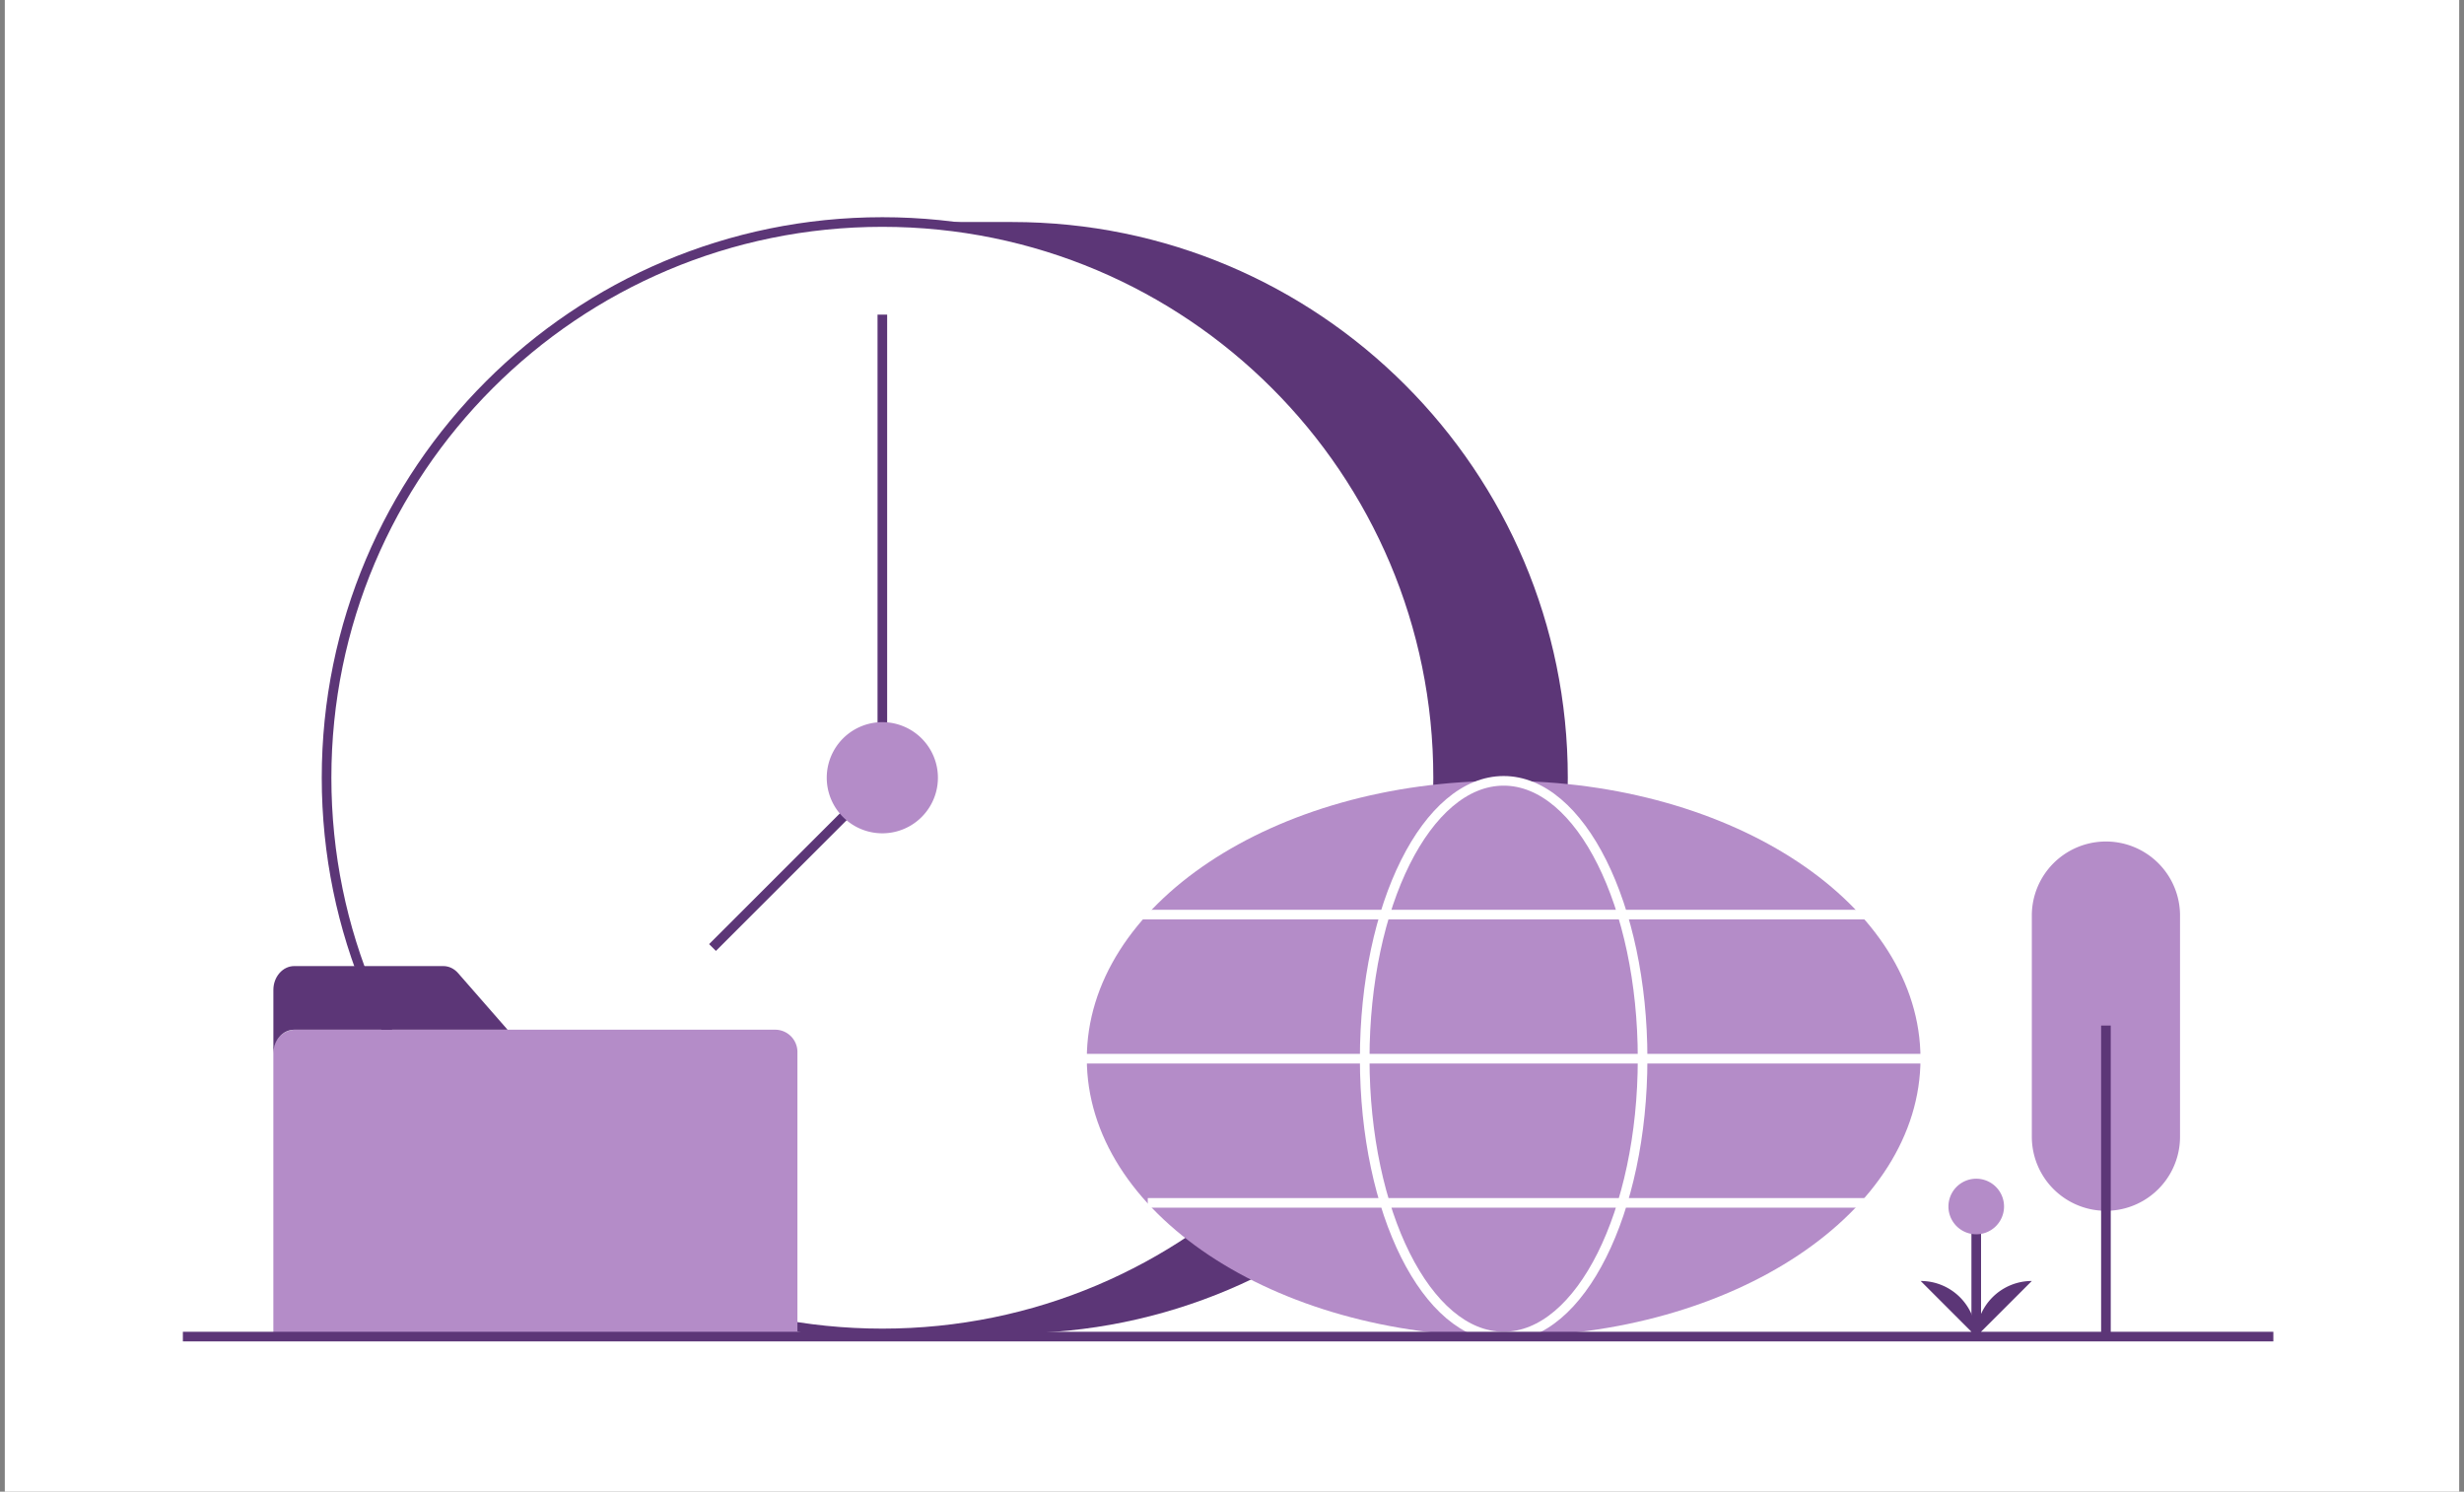<svg xmlns="http://www.w3.org/2000/svg" width="256" height="155" viewBox="0 0 256 155">
    <rect x="0" y="0" width="256" height="155" fill="#808080" stroke="none"/>
    <g fill="none" fill-rule="evenodd">
        <path fill="#FFF" fill-rule="nonzero" d="M.5 0h255v155H.5z"/>
        <path fill="#5C3677" d="M91.672 23.07c31.89 0 57.743 25.852 57.743 57.744 0 31.89-25.853 57.743-57.743 57.743h13.473c31.89 0 57.743-25.853 57.743-57.743 0-31.892-25.852-57.744-57.743-57.744H91.672z"/>
        <path stroke="#5C3677" d="M149.415 80.814c0-31.892-25.852-57.744-57.743-57.744-31.892 0-57.743 25.852-57.743 57.744 0 31.89 25.851 57.743 57.743 57.743 31.89 0 57.743-25.853 57.743-57.743zM91.672 80.814v-48.12M91.672 80.814L74.027 98.457M205.324 125.855v13.025"/>
        <path fill="#5C3677" d="M205.324 138.88a5.775 5.775 0 0 1 5.775-5.774M205.324 138.88a5.775 5.775 0 0 0-5.774-5.774"/>
        <path fill="#B48CC8" d="M208.211 125.422a2.888 2.888 0 1 0-5.775 0 2.888 2.888 0 0 0 5.775 0M211.099 95.017v23.098a7.699 7.699 0 1 0 15.398 0V95.017a7.7 7.7 0 0 0-15.398 0"/>
        <path stroke="#5C3677" d="M218.798 138.88v-32.314"/>
        <path fill="#B48CC8" d="M156.224 81.137c23.918 0 43.307 12.927 43.307 28.872s-19.39 28.871-43.307 28.871c-23.919 0-43.308-12.926-43.308-28.871 0-15.945 19.39-28.872 43.308-28.872"/>
        <path stroke="#FFF" d="M195.125 95.034h-77.803M201.146 110.009H111.3M195.125 124.99h-75.877M156.224 81.137c7.972 0 14.435 12.927 14.435 28.872s-6.463 28.871-14.435 28.871c-7.973 0-14.436-12.926-14.436-28.871 0-15.945 6.463-28.872 14.436-28.872z"/>
        <path fill="#B48CC8" d="M97.446 80.814a5.775 5.775 0 1 0-11.55 0 5.775 5.775 0 0 0 11.55 0M80.531 106.996H30.72a2.319 2.319 0 0 0-2.319 2.318v29.567H82.85v-29.567a2.318 2.318 0 0 0-2.319-2.318"/>
        <path fill="#5C3677" d="M52.733 106.996H30.57c-1.2 0-2.167 1.111-2.167 2.479v-6.61c0-1.368.972-2.48 2.167-2.48h15.486c.577 0 1.127.26 1.535.728l5.142 5.883z"/>
        <path stroke="#5C3677" d="M236.192 138.885H19"/>
    </g>
</svg>
